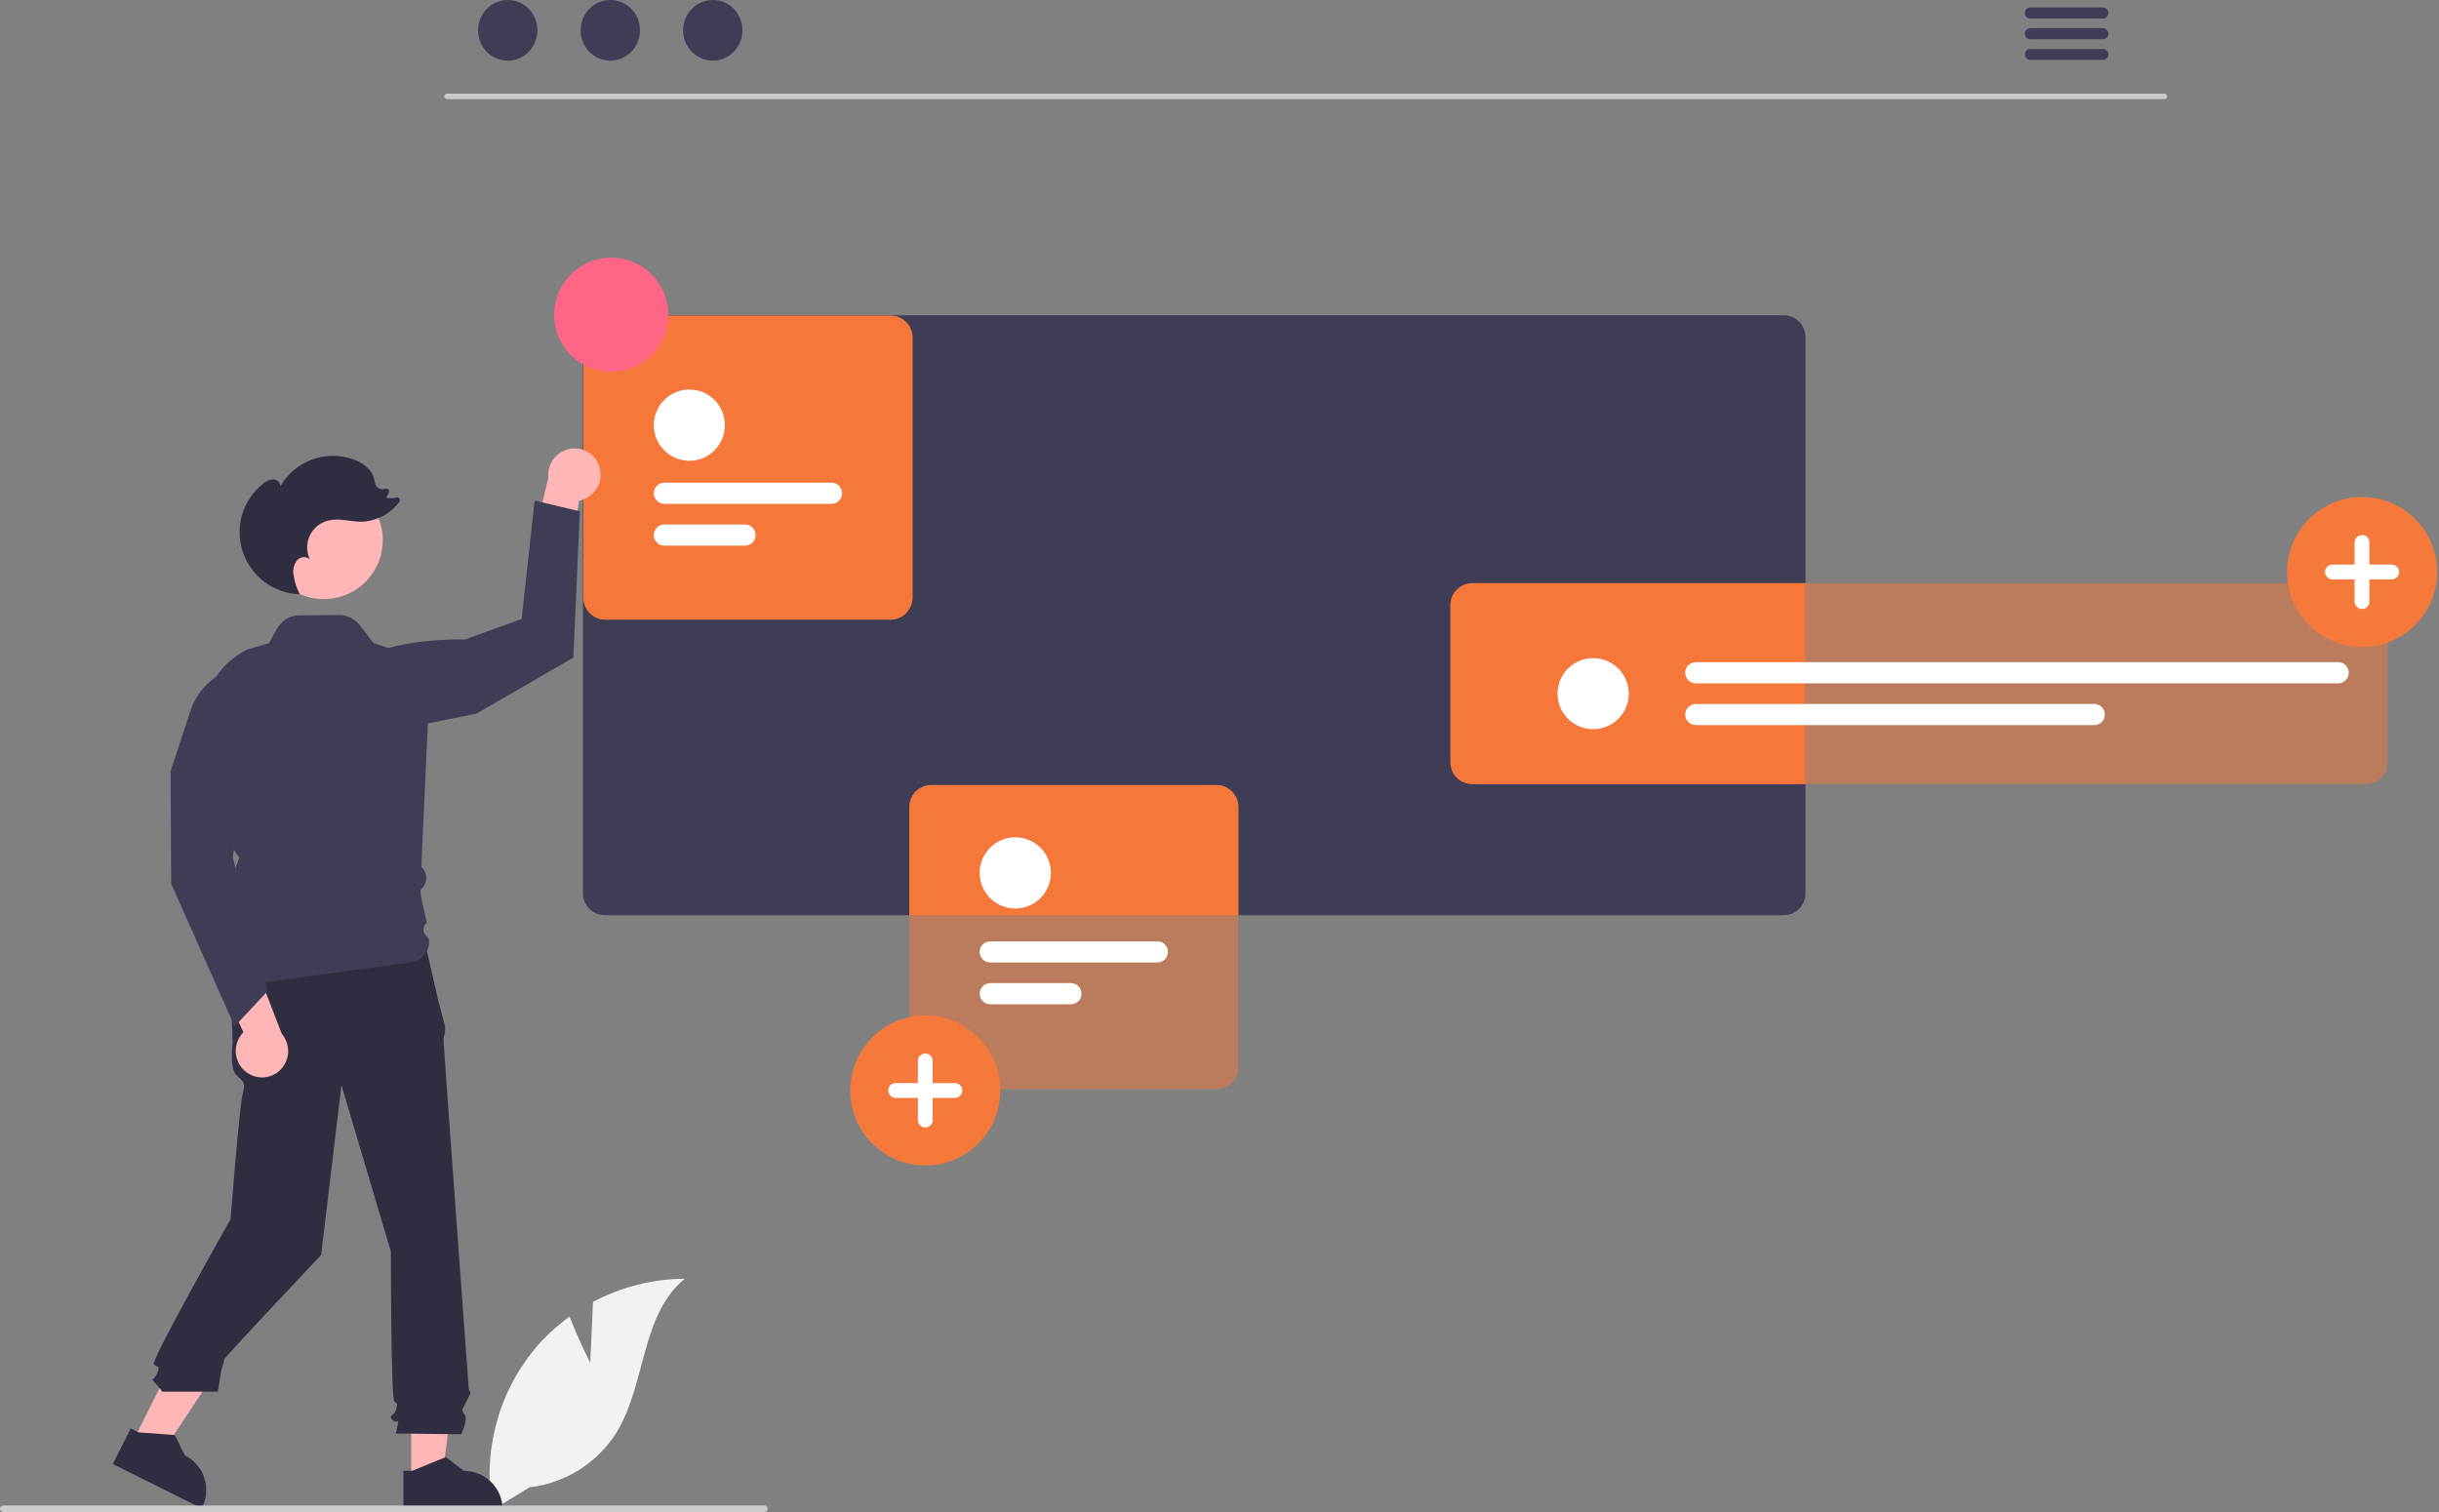 <svg version="1.2" baseProfile="tiny-ps" xmlns="http://www.w3.org/2000/svg" viewBox="0 0 150 93" width="150" height="93">
	<rect x="0" y="0" width="150" height="93" fill="#808080" stroke="none"/>
	<title>undraw_add_information_j2wg-svg</title>
	<style>
		tspan { white-space:pre }
		.shp0 { fill: #f2f2f2 } 
		.shp1 { fill: #cacaca } 
		.shp2 { fill: #3f3d56 } 
		.shp3 { fill: #f5793b } 
		.shp4 { opacity: 0.502;fill: #f5793b } 
		.shp5 { fill: #ffffff } 
		.shp6 { fill: #ffb6b6 } 
		.shp7 { fill: #2f2e41 } 
		.shp8 { fill: #ff6584 } 
		.shp9 { fill: #cccccc } 
	</style>
	<path id="Layer" class="shp0" d="M36.3 83.82L36.47 80.08C36.9 79.85 37.35 79.64 37.81 79.47C38.26 79.29 38.73 79.14 39.21 79.02C39.68 78.9 40.16 78.81 40.65 78.75C41.14 78.69 41.63 78.65 42.12 78.65C39.4 80.87 39.74 85.14 37.91 88.12C37.62 88.58 37.28 89.01 36.89 89.39C36.51 89.78 36.08 90.12 35.62 90.41C35.16 90.7 34.67 90.93 34.15 91.11C33.64 91.3 33.11 91.42 32.57 91.48L30.3 92.87C30.14 92 30.08 91.12 30.12 90.25C30.15 89.37 30.28 88.5 30.5 87.65C30.72 86.8 31.03 85.97 31.43 85.19C31.83 84.4 32.31 83.67 32.87 82.99C33.03 82.8 33.19 82.61 33.36 82.43C33.53 82.26 33.71 82.08 33.89 81.91C34.07 81.75 34.26 81.58 34.45 81.43C34.64 81.27 34.83 81.12 35.03 80.98C35.58 82.41 36.3 83.82 36.3 83.82Z" />
	<path id="Layer" class="shp1" d="M133.12 6.1L27.49 6.1C27.45 6.1 27.41 6.08 27.38 6.05C27.35 6.02 27.33 5.98 27.33 5.93C27.33 5.89 27.35 5.85 27.38 5.81C27.41 5.78 27.45 5.76 27.49 5.76L133.12 5.76C133.16 5.76 133.2 5.78 133.23 5.81C133.26 5.85 133.28 5.89 133.28 5.93C133.28 5.98 133.26 6.02 133.23 6.05C133.2 6.08 133.16 6.1 133.12 6.1Z" />
	<path id="Layer" class="shp2" d="M31.23 3.73C30.22 3.73 29.4 2.9 29.4 1.86C29.4 0.83 30.22 0 31.23 0C32.24 0 33.05 0.83 33.05 1.86C33.05 2.9 32.24 3.73 31.23 3.73Z" />
	<path id="Layer" class="shp2" d="M37.53 3.73C36.52 3.73 35.71 2.9 35.71 1.86C35.71 0.83 36.52 0 37.53 0C38.54 0 39.36 0.83 39.36 1.86C39.36 2.9 38.54 3.73 37.53 3.73Z" />
	<path id="Layer" class="shp2" d="M43.84 3.73C42.83 3.73 42.01 2.9 42.01 1.86C42.01 0.83 42.83 0 43.84 0C44.85 0 45.66 0.83 45.66 1.86C45.66 2.9 44.85 3.73 43.84 3.73Z" />
	<path id="Layer" class="shp2" d="M129.57 0.56C129.64 0.63 129.67 0.71 129.67 0.8C129.67 0.89 129.64 0.98 129.57 1.04C129.51 1.1 129.43 1.14 129.34 1.14L124.86 1.14C124.77 1.14 124.69 1.1 124.62 1.04C124.56 0.98 124.53 0.89 124.53 0.8C124.53 0.71 124.56 0.63 124.62 0.56C124.69 0.5 124.77 0.46 124.86 0.46L129.34 0.46C129.43 0.46 129.51 0.5 129.57 0.56Z" />
	<path id="Layer" class="shp2" d="M129.57 1.84C129.64 1.9 129.67 1.98 129.67 2.07C129.67 2.16 129.64 2.25 129.57 2.31C129.51 2.37 129.43 2.41 129.34 2.41L124.86 2.41C124.77 2.41 124.69 2.37 124.62 2.31C124.56 2.25 124.53 2.16 124.53 2.07C124.53 1.98 124.56 1.9 124.62 1.84C124.69 1.77 124.77 1.74 124.86 1.73L129.34 1.73C129.43 1.74 129.51 1.77 129.57 1.84Z" />
	<path id="Layer" class="shp2" d="M129.57 3.11C129.64 3.17 129.67 3.26 129.67 3.34C129.67 3.43 129.64 3.52 129.57 3.58C129.51 3.64 129.43 3.68 129.34 3.68L124.86 3.68C124.77 3.68 124.69 3.64 124.62 3.58C124.56 3.52 124.53 3.43 124.53 3.34C124.53 3.26 124.56 3.17 124.62 3.11C124.69 3.04 124.77 3.01 124.86 3.01L129.34 3.01C129.43 3.01 129.51 3.04 129.57 3.11Z" />
	<path id="Layer" class="shp2" d="M110.21 19.49C110.37 19.56 110.52 19.66 110.65 19.79C110.77 19.91 110.87 20.06 110.94 20.22C111.01 20.39 111.04 20.56 111.04 20.74L111.04 54.94C111.04 55.12 111.01 55.3 110.94 55.46C110.87 55.62 110.77 55.77 110.65 55.9C110.52 56.02 110.37 56.12 110.21 56.19C110.05 56.26 109.87 56.29 109.7 56.29L37.2 56.29C37.02 56.29 36.85 56.26 36.68 56.19C36.52 56.12 36.37 56.02 36.25 55.9C36.12 55.77 36.02 55.62 35.95 55.46C35.89 55.3 35.85 55.12 35.85 54.94L35.85 20.74C35.85 20.56 35.89 20.39 35.95 20.22C36.02 20.06 36.12 19.91 36.25 19.79C36.37 19.66 36.52 19.56 36.68 19.49C36.85 19.43 37.02 19.39 37.2 19.39L109.7 19.39C109.87 19.39 110.05 19.43 110.21 19.49Z" />
	<path id="Layer" class="shp3" d="M111.04 35.87L111.04 48.23L90.55 48.23C90.37 48.23 90.19 48.19 90.03 48.12C89.87 48.06 89.72 47.96 89.59 47.83C89.47 47.71 89.37 47.56 89.3 47.39C89.24 47.23 89.2 47.06 89.2 46.88L89.2 37.22C89.2 37.04 89.24 36.87 89.3 36.7C89.37 36.54 89.47 36.39 89.6 36.27C89.72 36.14 89.87 36.04 90.03 35.97C90.2 35.91 90.37 35.87 90.55 35.87L111.04 35.87Z" />
	<path id="Layer" class="shp4" d="M145.5 48.23L90.55 48.23C90.37 48.23 90.2 48.19 90.03 48.12C89.87 48.06 89.72 47.96 89.6 47.83C89.47 47.71 89.37 47.56 89.3 47.39C89.24 47.23 89.2 47.06 89.2 46.88L89.2 37.22C89.2 37.04 89.24 36.87 89.3 36.7C89.37 36.54 89.47 36.39 89.6 36.27C89.72 36.14 89.87 36.04 90.03 35.97C90.2 35.91 90.37 35.87 90.55 35.87L145.5 35.87C145.68 35.87 145.86 35.91 146.02 35.97C146.18 36.04 146.33 36.14 146.46 36.27C146.58 36.39 146.68 36.54 146.75 36.7C146.82 36.87 146.85 37.04 146.85 37.22L146.85 46.88C146.85 47.06 146.82 47.23 146.75 47.39C146.68 47.56 146.58 47.71 146.46 47.83C146.33 47.96 146.18 48.06 146.02 48.12C145.86 48.19 145.68 48.23 145.5 48.23Z" />
	<path id="Layer" class="shp5" d="M97.98 44.85C96.77 44.85 95.79 43.87 95.79 42.67C95.79 41.46 96.77 40.48 97.98 40.48C99.19 40.48 100.17 41.46 100.17 42.67C100.17 43.87 99.19 44.85 97.98 44.85Z" />
	<path id="Layer" class="shp5" d="M143.8 42.03L104.3 42.03C104.12 42.03 103.96 41.96 103.83 41.84C103.71 41.72 103.64 41.55 103.64 41.38C103.64 41.21 103.71 41.04 103.83 40.92C103.96 40.8 104.12 40.73 104.3 40.73L143.8 40.73C143.97 40.73 144.14 40.8 144.26 40.92C144.38 41.04 144.45 41.21 144.45 41.38C144.45 41.55 144.38 41.72 144.26 41.84C144.14 41.96 143.97 42.03 143.8 42.03Z" />
	<path id="Layer" class="shp5" d="M128.8 44.6L104.3 44.6C104.12 44.6 103.96 44.53 103.83 44.41C103.71 44.29 103.64 44.12 103.64 43.95C103.64 43.78 103.71 43.61 103.83 43.49C103.96 43.37 104.12 43.3 104.3 43.3L128.8 43.3C128.97 43.3 129.14 43.37 129.26 43.49C129.38 43.61 129.45 43.78 129.45 43.95C129.45 44.12 129.38 44.29 129.26 44.41C129.14 44.53 128.97 44.6 128.8 44.6Z" />
	<path id="Layer" class="shp6" d="M25.29 91.09L25.29 83.79L28.08 83.79L27.18 91.09L25.29 91.09L25.29 91.09Z" />
	<path id="Layer" class="shp7" d="M24.81 90.47L25.34 90.47L27.42 89.62L28.53 90.47L28.53 90.47C28.85 90.47 29.16 90.53 29.44 90.65C29.73 90.77 29.99 90.94 30.21 91.16C30.43 91.38 30.61 91.65 30.73 91.93C30.85 92.22 30.91 92.53 30.91 92.84L30.91 92.92L24.81 92.92L24.81 90.47Z" />
	<path id="Layer" class="shp6" d="M8.19 88.63L11.45 82.1L13.95 83.34L9.89 89.47L8.19 88.63L8.19 88.63Z" />
	<path id="Layer" class="shp7" d="M8.04 87.86L8.51 88.1L10.75 88.27L11.37 89.52L11.37 89.52C11.65 89.66 11.9 89.85 12.1 90.09C12.31 90.32 12.47 90.6 12.56 90.89C12.66 91.19 12.7 91.5 12.68 91.81C12.66 92.12 12.58 92.42 12.44 92.7L12.4 92.77L6.94 90.05L8.04 87.86Z" />
	<path id="Layer" class="shp7" d="M26.97 61.61L27.37 63.12L27.37 63.55C27.35 63.58 27.34 63.62 27.32 63.66C27.31 63.7 27.3 63.74 27.3 63.78C27.29 63.82 27.28 63.86 27.28 63.9C27.28 63.94 27.28 63.98 27.28 64.02C27.28 64.33 28.79 84.9 28.79 84.9C28.79 84.9 28.79 85.46 28.89 85.56C29 85.67 28.89 85.77 28.64 86.28C28.38 86.8 28.37 86.71 28.58 87.02C28.79 87.34 28.37 88.22 28.37 88.22L24.35 88.17L24.46 87.65C24.56 87.13 24.46 87.65 24.14 87.34C23.83 87.02 24.25 87.13 24.35 86.71C24.46 86.29 24.46 86.4 24.25 86.19C24.04 85.98 24.04 76.99 24.04 76.99L21 66.74L19.75 77.19C19.75 77.19 13.79 83.5 13.79 83.61C13.79 83.71 13.58 84.34 13.58 84.45C13.58 84.55 13.39 85.6 13.39 85.6L9.98 85.6C9.94 85.54 9.9 85.49 9.85 85.43C9.81 85.38 9.77 85.33 9.73 85.28C9.68 85.22 9.64 85.17 9.59 85.12C9.55 85.07 9.5 85.02 9.46 84.97C9.25 84.76 9.46 84.97 9.67 84.45C9.87 83.92 9.67 84.13 9.46 83.92C9.25 83.71 14.18 74.99 14.18 74.99C14.18 74.99 14.73 67.99 14.93 67.26C15.14 66.53 14.93 66.53 14.52 66.11C14.1 65.69 14.31 64.12 14.31 64.12L14.1 58.27L26.13 57.95L26.97 61.61Z" />
	<path id="Layer" class="shp3" d="M145.27 39.8C143.4 39.8 141.72 38.67 141 36.95C140.29 35.22 140.68 33.24 142.01 31.92C143.33 30.6 145.31 30.2 147.04 30.92C148.76 31.63 149.89 33.31 149.89 35.18C149.89 35.79 149.77 36.39 149.53 36.95C149.3 37.51 148.96 38.02 148.53 38.44C148.11 38.87 147.6 39.21 147.04 39.44C146.48 39.68 145.88 39.8 145.27 39.8L145.27 39.8Z" />
	<path id="Layer" class="shp5" d="M147.09 34.73C147.21 34.73 147.33 34.77 147.41 34.86C147.5 34.94 147.55 35.06 147.55 35.18C147.55 35.3 147.5 35.42 147.41 35.5C147.33 35.59 147.21 35.64 147.09 35.64L145.72 35.64L145.72 37C145.72 37.12 145.68 37.24 145.59 37.32C145.51 37.41 145.39 37.46 145.27 37.46C145.15 37.46 145.03 37.41 144.95 37.32C144.86 37.24 144.81 37.12 144.81 37L144.81 35.64L143.45 35.64C143.33 35.64 143.21 35.59 143.13 35.5C143.04 35.42 142.99 35.3 142.99 35.18C142.99 35.06 143.04 34.94 143.13 34.86C143.21 34.77 143.33 34.73 143.45 34.73L144.81 34.73L144.81 33.36C144.81 33.24 144.86 33.12 144.95 33.04C145.03 32.95 145.15 32.91 145.27 32.91C145.39 32.91 145.51 32.95 145.59 33.04C145.68 33.12 145.72 33.24 145.72 33.36L145.72 34.73L147.09 34.73L147.09 34.73Z" />
	<path id="Layer" class="shp3" d="M74.81 48.29C74.99 48.29 75.17 48.32 75.33 48.39C75.49 48.46 75.64 48.56 75.77 48.68C75.89 48.81 75.99 48.96 76.06 49.12C76.12 49.28 76.16 49.46 76.16 49.64L76.16 56.29L55.92 56.29L55.92 49.64C55.93 49.46 55.96 49.28 56.03 49.12C56.1 48.96 56.19 48.81 56.32 48.68C56.45 48.56 56.59 48.46 56.76 48.39C56.92 48.32 57.1 48.29 57.27 48.29L74.81 48.29L74.81 48.29Z" />
	<path id="Layer" class="shp4" d="M74.81 66.99L57.27 66.99C57.1 66.99 56.92 66.95 56.76 66.89C56.59 66.82 56.44 66.72 56.32 66.59C56.19 66.47 56.1 66.32 56.03 66.16C55.96 65.99 55.93 65.82 55.92 65.64L55.92 49.64C55.93 49.46 55.96 49.28 56.03 49.12C56.1 48.96 56.19 48.81 56.32 48.68C56.44 48.56 56.59 48.46 56.76 48.39C56.92 48.32 57.1 48.29 57.27 48.29L74.81 48.29C74.99 48.29 75.16 48.32 75.33 48.39C75.49 48.46 75.64 48.56 75.77 48.68C75.89 48.81 75.99 48.96 76.06 49.12C76.13 49.28 76.16 49.46 76.16 49.64L76.16 65.64C76.16 65.82 76.13 65.99 76.06 66.16C75.99 66.32 75.89 66.47 75.77 66.59C75.64 66.72 75.49 66.82 75.33 66.89C75.16 66.95 74.99 66.99 74.81 66.99Z" />
	<path id="Layer" class="shp5" d="M62.44 55.88C61.23 55.88 60.25 54.9 60.25 53.69C60.25 52.48 61.23 51.5 62.44 51.5C63.65 51.5 64.63 52.48 64.63 53.69C64.63 54.9 63.65 55.88 62.44 55.88Z" />
	<path id="Layer" class="shp5" d="M71.18 59.2L60.9 59.2C60.73 59.2 60.57 59.13 60.44 59.01C60.32 58.88 60.25 58.72 60.25 58.55C60.25 58.37 60.32 58.21 60.44 58.09C60.57 57.96 60.73 57.9 60.9 57.9L71.18 57.9C71.35 57.9 71.52 57.96 71.64 58.09C71.76 58.21 71.83 58.37 71.83 58.55C71.83 58.72 71.76 58.88 71.64 59.01C71.52 59.13 71.35 59.2 71.18 59.2L71.18 59.2Z" />
	<path id="Layer" class="shp5" d="M65.86 61.77L60.9 61.77C60.73 61.77 60.57 61.7 60.44 61.58C60.32 61.46 60.25 61.29 60.25 61.12C60.25 60.95 60.32 60.78 60.44 60.66C60.57 60.54 60.73 60.47 60.9 60.47L65.86 60.47C66.04 60.47 66.2 60.54 66.32 60.66C66.45 60.78 66.51 60.95 66.51 61.12C66.51 61.29 66.45 61.46 66.32 61.58C66.2 61.7 66.04 61.77 65.86 61.77Z" />
	<path id="Layer" class="shp3" d="M56.91 71.69C55.04 71.69 53.36 70.56 52.64 68.84C51.93 67.11 52.32 65.13 53.64 63.81C54.96 62.49 56.95 62.09 58.67 62.81C60.4 63.52 61.52 65.21 61.52 67.07C61.52 67.68 61.4 68.28 61.17 68.84C60.94 69.4 60.6 69.91 60.17 70.33C59.74 70.76 59.23 71.1 58.67 71.34C58.11 71.57 57.51 71.69 56.91 71.69L56.91 71.69Z" />
	<path id="Layer" class="shp5" d="M58.73 66.62C58.85 66.62 58.96 66.66 59.05 66.75C59.14 66.84 59.18 66.95 59.18 67.07C59.18 67.19 59.14 67.31 59.05 67.39C58.96 67.48 58.85 67.53 58.73 67.53L57.36 67.53L57.36 68.89C57.36 69.01 57.31 69.13 57.23 69.21C57.14 69.3 57.03 69.35 56.91 69.35C56.79 69.35 56.67 69.3 56.58 69.21C56.5 69.13 56.45 69.01 56.45 68.89L56.45 67.53L55.08 67.53C54.96 67.53 54.85 67.48 54.76 67.39C54.68 67.31 54.63 67.19 54.63 67.07C54.63 66.95 54.68 66.84 54.76 66.75C54.85 66.66 54.96 66.62 55.08 66.62L56.45 66.62L56.45 65.25C56.45 65.13 56.5 65.01 56.58 64.93C56.67 64.84 56.79 64.8 56.91 64.8C57.03 64.8 57.14 64.84 57.23 64.93C57.31 65.01 57.36 65.13 57.36 65.25L57.36 66.62L58.73 66.62L58.73 66.62Z" />
	<path id="Layer" class="shp3" d="M54.77 38.11L37.23 38.11C37.05 38.11 36.88 38.08 36.71 38.01C36.55 37.94 36.4 37.84 36.28 37.72C36.15 37.59 36.05 37.44 35.98 37.28C35.92 37.12 35.88 36.94 35.88 36.77L35.88 20.76C35.88 20.58 35.92 20.41 35.98 20.24C36.05 20.08 36.15 19.93 36.28 19.81C36.4 19.68 36.55 19.58 36.71 19.52C36.88 19.45 37.05 19.41 37.23 19.41L54.77 19.41C54.95 19.41 55.12 19.45 55.28 19.52C55.45 19.58 55.6 19.68 55.72 19.81C55.85 19.93 55.95 20.08 56.01 20.24C56.08 20.41 56.12 20.58 56.12 20.76L56.12 36.77C56.12 36.94 56.08 37.12 56.01 37.28C55.95 37.44 55.85 37.59 55.72 37.72C55.6 37.84 55.45 37.94 55.28 38.01C55.12 38.08 54.95 38.11 54.77 38.11L54.77 38.11Z" />
	<path id="Layer" class="shp3" d="M42.4 28.34C41.19 28.34 40.21 27.36 40.21 26.15C40.21 24.94 41.19 23.96 42.4 23.96C43.61 23.96 44.58 24.94 44.58 26.15C44.58 27.36 43.61 28.34 42.4 28.34Z" />
	<path id="Layer" class="shp3" d="M51.14 30.99L40.86 30.99C40.69 30.99 40.52 30.92 40.4 30.8C40.28 30.68 40.21 30.51 40.21 30.34C40.21 30.17 40.28 30 40.4 29.88C40.52 29.76 40.69 29.69 40.86 29.69L51.14 29.69C51.31 29.69 51.48 29.76 51.6 29.88C51.72 30 51.79 30.17 51.79 30.34C51.79 30.51 51.72 30.68 51.6 30.8C51.48 30.92 51.31 30.99 51.14 30.99L51.14 30.99Z" />
	<path id="Layer" class="shp3" d="M45.82 33.56L40.86 33.56C40.69 33.56 40.52 33.49 40.4 33.37C40.28 33.25 40.21 33.08 40.21 32.91C40.21 32.74 40.28 32.57 40.4 32.45C40.52 32.33 40.69 32.26 40.86 32.26L45.82 32.26C45.99 32.26 46.16 32.33 46.28 32.45C46.4 32.57 46.47 32.74 46.47 32.91C46.47 33.08 46.4 33.25 46.28 33.37C46.16 33.49 45.99 33.56 45.82 33.56L45.82 33.56Z" />
	<path id="Layer" class="shp4" d="M54.77 38.11L37.23 38.11C37.05 38.11 36.88 38.08 36.71 38.01C36.55 37.94 36.4 37.84 36.28 37.72C36.15 37.59 36.05 37.44 35.98 37.28C35.92 37.12 35.88 36.94 35.88 36.77L35.88 20.76C35.88 20.58 35.92 20.41 35.98 20.24C36.05 20.08 36.15 19.93 36.28 19.81C36.4 19.68 36.55 19.58 36.71 19.52C36.88 19.45 37.05 19.41 37.23 19.41L54.77 19.41C54.95 19.41 55.12 19.45 55.28 19.52C55.45 19.58 55.6 19.68 55.72 19.81C55.85 19.93 55.95 20.08 56.01 20.24C56.08 20.41 56.12 20.58 56.12 20.76L56.12 36.77C56.12 36.94 56.08 37.12 56.01 37.28C55.95 37.44 55.85 37.59 55.72 37.72C55.6 37.84 55.45 37.94 55.28 38.01C55.12 38.08 54.95 38.11 54.77 38.11L54.77 38.11Z" />
	<path id="Layer" class="shp5" d="M42.4 28.34C41.19 28.34 40.21 27.36 40.21 26.15C40.21 24.94 41.19 23.96 42.4 23.96C43.61 23.96 44.58 24.94 44.58 26.15C44.58 27.36 43.61 28.34 42.4 28.34Z" />
	<path id="Layer" class="shp5" d="M51.14 30.99L40.86 30.99C40.69 30.99 40.52 30.92 40.4 30.8C40.28 30.68 40.21 30.51 40.21 30.34C40.21 30.17 40.28 30 40.4 29.88C40.52 29.76 40.69 29.69 40.86 29.69L51.14 29.69C51.31 29.69 51.48 29.76 51.6 29.88C51.72 30 51.79 30.17 51.79 30.34C51.79 30.51 51.72 30.68 51.6 30.8C51.48 30.92 51.31 30.99 51.14 30.99L51.14 30.99Z" />
	<path id="Layer" class="shp5" d="M45.82 33.56L40.86 33.56C40.69 33.56 40.52 33.49 40.4 33.37C40.28 33.25 40.21 33.08 40.21 32.91C40.21 32.74 40.28 32.57 40.4 32.45C40.52 32.33 40.69 32.26 40.86 32.26L45.82 32.26C45.99 32.26 46.16 32.33 46.28 32.45C46.4 32.57 46.47 32.74 46.47 32.91C46.47 33.08 46.4 33.25 46.28 33.37C46.16 33.49 45.99 33.56 45.82 33.56L45.82 33.56Z" />
	<path id="Layer" class="shp8" d="M37.59 22.87C35.65 22.87 34.08 21.3 34.08 19.36C34.08 17.42 35.65 15.85 37.59 15.85C39.53 15.85 41.1 17.42 41.1 19.36C41.1 21.3 39.53 22.87 37.59 22.87Z" />
	<path id="Layer" class="shp9" d="M47.22 92.8C47.22 92.82 47.21 92.85 47.2 92.87C47.19 92.9 47.18 92.92 47.16 92.94C47.14 92.96 47.12 92.97 47.09 92.98C47.07 92.99 47.04 93 47.02 93L0.2 93C0.15 93 0.1 92.97 0.06 92.94C0.02 92.9 0 92.85 0 92.8C0 92.74 0.02 92.69 0.06 92.66C0.1 92.62 0.15 92.6 0.2 92.6L47.02 92.6C47.04 92.6 47.07 92.6 47.09 92.61C47.12 92.62 47.14 92.64 47.16 92.66C47.18 92.67 47.19 92.7 47.2 92.72C47.21 92.75 47.22 92.77 47.22 92.8L47.22 92.8Z" />
	<path id="Layer" class="shp6" d="M36.84 28.65C36.91 28.85 36.94 29.06 36.93 29.27C36.93 29.48 36.87 29.69 36.79 29.88C36.7 30.07 36.57 30.25 36.41 30.39C36.26 30.54 36.08 30.65 35.88 30.72C35.86 30.73 35.83 30.74 35.81 30.75C35.79 30.75 35.77 30.76 35.74 30.77C35.72 30.77 35.7 30.78 35.68 30.78C35.65 30.79 35.63 30.79 35.61 30.8L34.68 36.47L32.51 34.46L33.72 29.39C33.7 29.17 33.72 28.96 33.78 28.76C33.84 28.55 33.94 28.36 34.07 28.19C34.2 28.03 34.37 27.89 34.55 27.79C34.74 27.68 34.94 27.62 35.15 27.59C35.33 27.57 35.51 27.58 35.69 27.62C35.86 27.66 36.03 27.73 36.18 27.82C36.34 27.92 36.47 28.04 36.58 28.18C36.69 28.32 36.78 28.48 36.84 28.65L36.84 28.65Z" />
	<path id="Layer" class="shp2" d="M20.8 41.5C20.8 41.5 22.49 39.27 28.61 39.33L32.08 38.07L32.88 30.79L35.66 31.45L35.26 40.45L29.31 43.89L21.5 45.47L20.8 41.5Z" />
	<path id="a9729a65-ee7a-4a83-8b52-5849077a5ed0" class="shp6" d="M19.91 36.85C17.9 36.85 16.27 35.23 16.27 33.22C16.27 31.22 17.9 29.59 19.91 29.59C21.92 29.59 23.54 31.22 23.54 33.22C23.54 35.23 21.92 36.85 19.91 36.85Z" />
	<path id="Layer" class="shp2" d="M13.76 60.76C13.76 60.76 13.76 60.76 13.75 60.76C13.75 60.75 13.75 60.75 13.75 60.75C13.75 60.75 13.75 60.75 13.74 60.75C13.74 60.75 13.74 60.75 13.74 60.75C13.67 60.73 13.62 60.72 13.86 58.63L14.12 56.97L13.87 55.51L13.44 55.08L14.13 54.4L14.71 52.75L13.71 51.27L12.56 45.21C12.46 44.69 12.45 44.16 12.52 43.63C12.6 43.11 12.75 42.6 12.99 42.13C13.23 41.66 13.55 41.23 13.92 40.86C14.3 40.49 14.74 40.18 15.21 39.95L16.54 39.56L17.03 38.68C17.1 38.55 17.18 38.44 17.28 38.34C17.37 38.23 17.49 38.15 17.61 38.07C17.73 38 17.86 37.94 17.99 37.91C18.13 37.87 18.27 37.85 18.41 37.85L20.85 37.83C20.97 37.83 21.09 37.84 21.21 37.87C21.33 37.9 21.44 37.94 21.55 37.99C21.66 38.04 21.77 38.11 21.86 38.19C21.96 38.26 22.04 38.35 22.12 38.45L22.97 39.55L26.49 40.75L25.91 53.33L25.91 53.33C26 53.4 26.07 53.5 26.13 53.61C26.18 53.72 26.21 53.83 26.22 53.95C26.22 54.08 26.2 54.2 26.16 54.31C26.12 54.42 26.05 54.52 25.97 54.61C25.93 54.65 25.9 54.68 25.88 54.7C25.82 54.78 25.93 55.41 26.07 55.95L26.25 56.76L26.25 56.76C26.19 56.8 26.14 56.86 26.11 56.92C26.07 56.98 26.05 57.04 26.04 57.11C26.03 57.18 26.04 57.25 26.06 57.32C26.08 57.38 26.11 57.44 26.16 57.5L26.38 57.76L26.38 57.76C26.4 57.93 26.39 58.1 26.35 58.26C26.31 58.42 26.23 58.57 26.13 58.7C26.03 58.83 25.91 58.94 25.76 59.03C25.62 59.11 25.46 59.17 25.29 59.19C22.08 59.63 13.78 60.76 13.76 60.76Z" />
	<path id="Layer" class="shp7" d="M18.98 36.68C18.96 36.64 18.95 36.61 18.93 36.57C18.94 36.57 18.94 36.57 18.95 36.58L18.98 36.68Z" />
	<path id="Layer" class="shp7" d="M16.17 29.76C16.22 29.72 16.26 29.68 16.31 29.65C16.36 29.62 16.41 29.59 16.47 29.56C16.52 29.54 16.58 29.52 16.63 29.51C16.69 29.5 16.75 29.49 16.81 29.48C17.04 29.49 17.28 29.7 17.23 29.93C17.45 29.55 17.72 29.22 18.05 28.93C18.39 28.65 18.76 28.43 19.17 28.27C19.58 28.12 20.01 28.04 20.44 28.04C20.88 28.03 21.31 28.1 21.72 28.25C22.31 28.46 22.88 28.87 23.01 29.47C23.02 29.51 23.02 29.55 23.03 29.59C23.04 29.63 23.05 29.67 23.06 29.7C23.07 29.74 23.08 29.78 23.1 29.82C23.12 29.85 23.13 29.89 23.15 29.92C23.19 29.96 23.23 29.99 23.27 30.02C23.31 30.04 23.36 30.06 23.41 30.07C23.45 30.09 23.5 30.09 23.55 30.09C23.6 30.09 23.65 30.08 23.7 30.06L23.71 30.06C23.74 30.05 23.77 30.05 23.81 30.06C23.84 30.07 23.87 30.08 23.89 30.11C23.91 30.14 23.93 30.17 23.93 30.2C23.94 30.24 23.93 30.27 23.91 30.3L23.75 30.61C23.8 30.62 23.85 30.63 23.91 30.63C23.96 30.64 24.01 30.64 24.06 30.64C24.12 30.64 24.17 30.64 24.22 30.63C24.28 30.62 24.33 30.61 24.38 30.6C24.41 30.59 24.45 30.59 24.48 30.6C24.52 30.61 24.54 30.64 24.56 30.67C24.58 30.69 24.59 30.73 24.59 30.76C24.59 30.8 24.58 30.83 24.56 30.86C24.42 31.05 24.27 31.22 24.09 31.37C23.91 31.52 23.72 31.65 23.51 31.76C23.31 31.86 23.09 31.94 22.87 32C22.64 32.06 22.41 32.09 22.18 32.09C21.52 32.08 20.85 31.86 20.21 32.01C19.96 32.07 19.73 32.18 19.53 32.34C19.33 32.5 19.17 32.7 19.06 32.93C18.95 33.16 18.89 33.42 18.89 33.67C18.89 33.93 18.95 34.18 19.06 34.41C18.86 34.19 18.48 34.24 18.28 34.45C18.23 34.51 18.19 34.57 18.16 34.64C18.12 34.7 18.1 34.77 18.08 34.84C18.06 34.91 18.04 34.98 18.04 35.06C18.03 35.13 18.03 35.2 18.04 35.27C18.06 35.38 18.08 35.5 18.1 35.6C18.12 35.71 18.15 35.82 18.18 35.93C18.22 36.04 18.25 36.14 18.29 36.24C18.34 36.35 18.38 36.45 18.43 36.55C17.65 36.53 16.9 36.26 16.27 35.8C15.65 35.33 15.18 34.68 14.93 33.94C14.69 33.2 14.67 32.4 14.89 31.65C15.12 30.91 15.56 30.24 16.17 29.76L16.17 29.76Z" />
	<path id="Layer" class="shp6" d="M15.17 65.96C15 65.84 14.86 65.68 14.74 65.5C14.63 65.32 14.56 65.12 14.52 64.91C14.48 64.7 14.49 64.49 14.54 64.28C14.58 64.08 14.67 63.88 14.79 63.71C14.8 63.69 14.82 63.67 14.83 63.65C14.85 63.63 14.86 63.61 14.88 63.59C14.89 63.58 14.91 63.56 14.92 63.54C14.94 63.52 14.95 63.51 14.97 63.49L12.52 58.29L15.45 58.72L17.33 63.59C17.47 63.75 17.57 63.94 17.64 64.14C17.7 64.34 17.73 64.55 17.72 64.77C17.7 64.98 17.64 65.19 17.55 65.38C17.45 65.57 17.32 65.74 17.16 65.88C17.03 66 16.87 66.09 16.71 66.16C16.54 66.22 16.36 66.26 16.18 66.27C16 66.28 15.82 66.25 15.65 66.2C15.48 66.15 15.32 66.07 15.17 65.96L15.17 65.96Z" />
	<path id="Layer" class="shp2" d="M14.43 63.13L10.53 54.36L10.49 47.44L11.72 43.7C11.89 43.2 12.15 42.73 12.51 42.32C12.86 41.92 13.29 41.59 13.77 41.36C14.25 41.13 14.77 40.99 15.3 40.96C15.83 40.93 16.37 41.01 16.87 41.19L16.9 41.2L16.91 41.23C16.95 41.33 17.99 43.88 14.93 49.13L14.31 52.72L16.47 60.95L14.43 63.13Z" />
</svg>